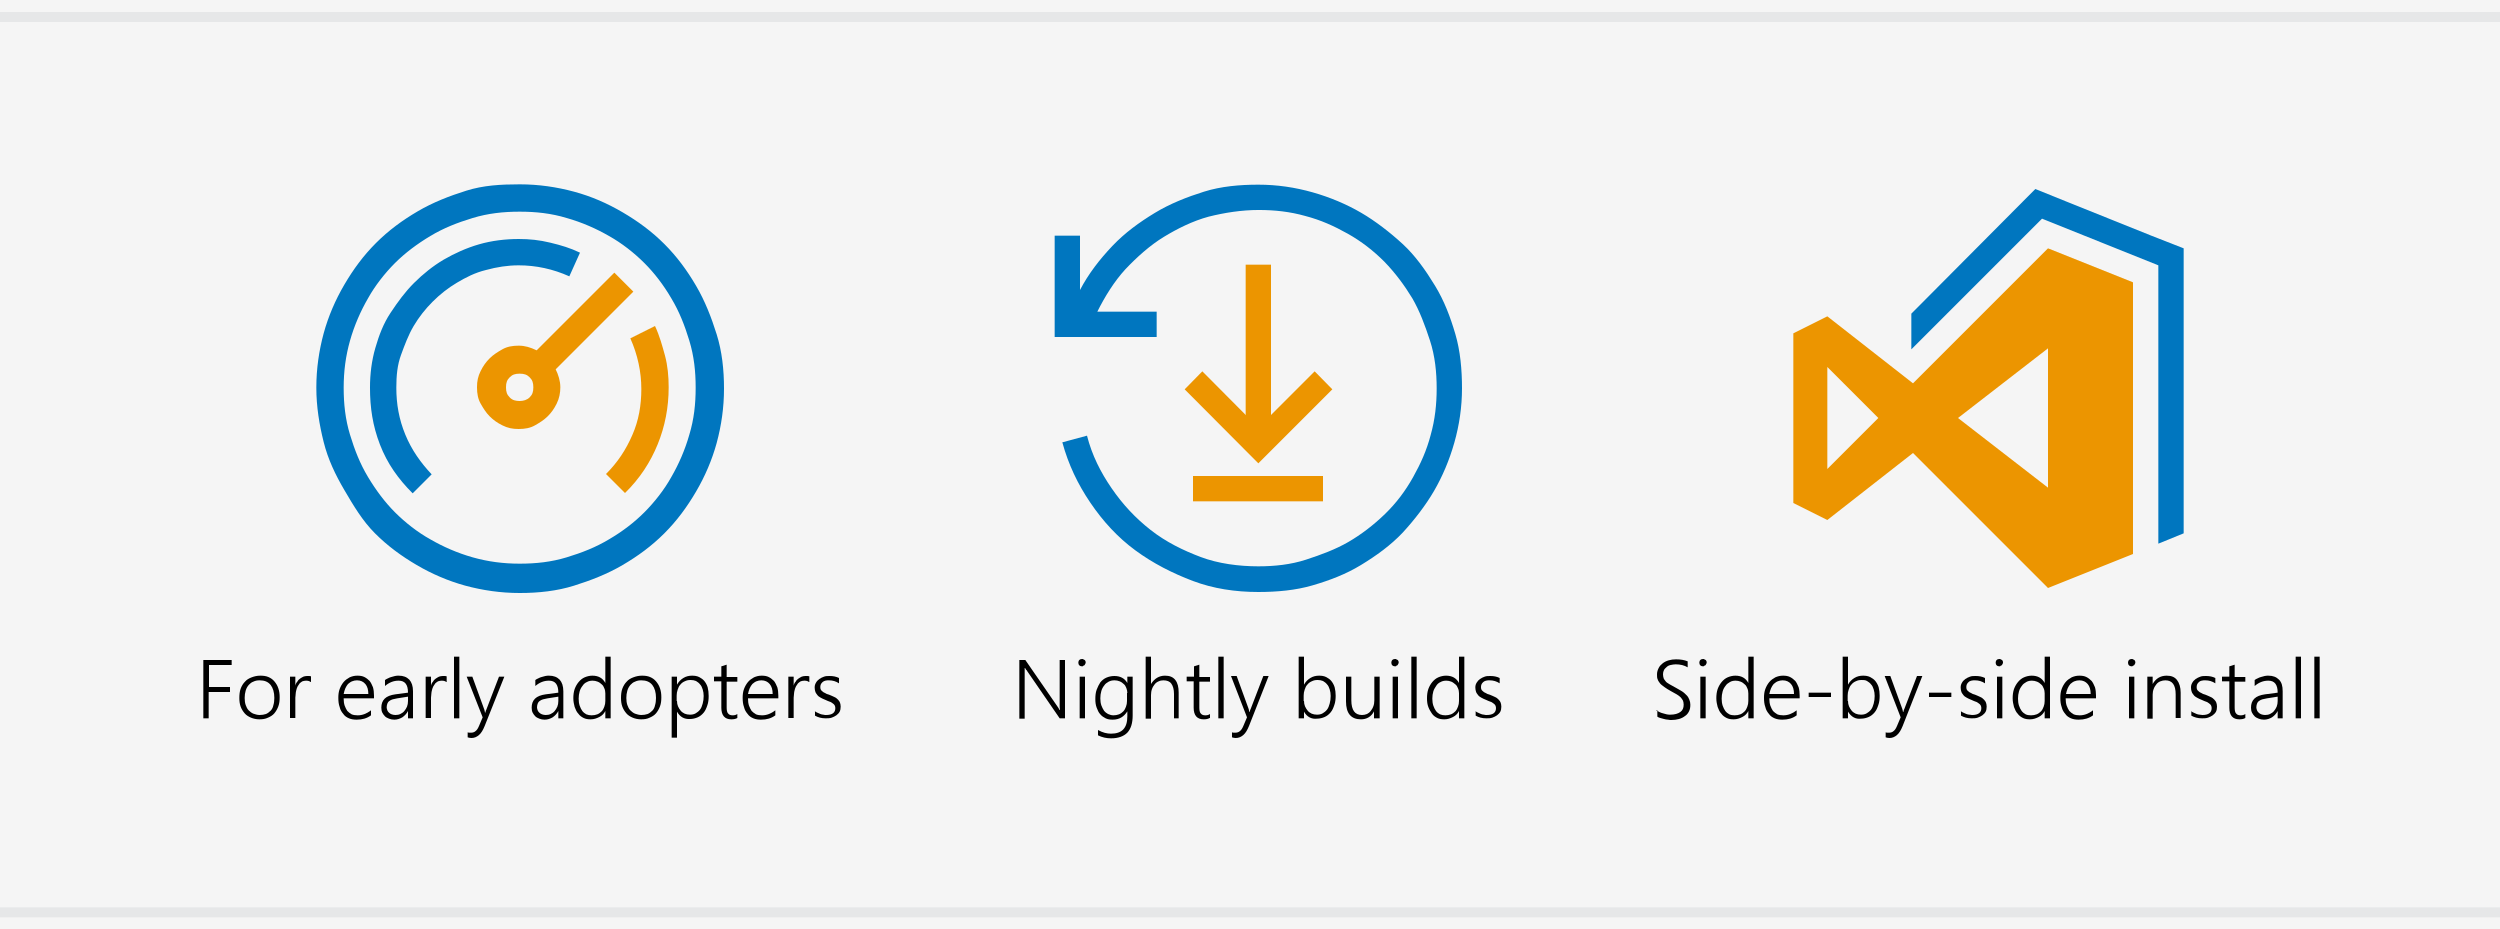 <?xml version="1.0" encoding="utf-8"?>
<!-- Generator: Adobe Illustrator 19.2.0, SVG Export Plug-In . SVG Version: 6.00 Build 0)  -->
<svg version="1.1" id="Layer_1" xmlns="http://www.w3.org/2000/svg" xmlns:xlink="http://www.w3.org/1999/xlink" x="0px" y="0px"
	 viewBox="0 0 750 278.7" style="enable-background:new 0 0 750 278.7;" xml:space="preserve">
<style type="text/css">
	.st0{fill:#F5F5F5;}
	.st1{fill:#0076BF;}
	.st2{fill:#EC9500;}
	.st3{fill:none;stroke:#E6E7E8;stroke-width:3;stroke-miterlimit:10;}
</style>
<rect class="st0" width="750" height="278.7"/>
<g>
	<g>
		<path class="st1" d="M377.5,55.4c5.6,0,11,0.8,16.3,2.3c5.3,1.5,10.2,3.6,14.5,6.1s8.7,5.9,12.5,9.4s6.9,7.9,9.7,12.5
			c2.8,4.6,4.6,9.4,6.1,14.5s2,10.7,2,16.3s-0.8,11-2.3,16.3c-1.5,5.3-3.6,10.2-6.1,14.5s-5.9,8.7-9.4,12.5
			c-3.6,3.8-7.9,6.9-12.5,9.7c-4.6,2.8-9.4,4.6-14.5,6.1c-5.1,1.5-10.7,2-16.3,2c-6.9,0-13.5-1-19.6-3.3c-6.1-2.3-12-5.3-17.3-9.2
			s-9.7-8.7-13.5-14.3s-6.6-11.5-8.4-18.1l7.4-2c1.5,5.9,4.1,11,7.4,15.8c3.3,4.8,7.1,8.9,11.7,12.5c4.6,3.6,9.7,6.1,15,8.1
			s11.5,2.8,17.3,2.8c4.8,0,9.7-0.5,14.3-2c4.6-1.5,8.9-3.1,12.7-5.3s7.6-5.1,11-8.4s6.1-6.9,8.4-11c2.3-4.1,4.1-8.1,5.3-12.7
			c1.3-4.6,1.8-9.2,1.8-14s-0.5-9.7-2-14.3s-3.1-8.9-5.3-12.7c-2.3-3.8-5.1-7.6-8.4-11c-3.3-3.3-6.9-6.1-11-8.4
			c-4.1-2.3-8.1-4.1-12.7-5.3c-4.6-1.3-9.2-1.8-14-1.8c-5.1,0-10.2,0.8-15,2c-4.8,1.3-9.4,3.6-13.5,6.1c-4.1,2.5-8.1,6.1-11.5,9.7
			c-3.3,3.6-6.1,8.1-8.4,12.7H347v7.6h-30.6V70.7h7.6V87c2.5-4.8,5.9-9.2,9.7-13.2s8.1-7.1,12.7-9.9c4.6-2.8,9.7-4.8,14.8-6.4
			C366.3,55.9,371.9,55.4,377.5,55.4z"/>
		<g>
			<rect x="373.7" y="79.4" class="st2" width="7.6" height="51.7"/>
			<polygon class="st2" points="399.7,116.8 394.4,111.4 377.5,128.3 360.7,111.4 355.4,116.8 377.5,139 			"/>
			<polygon class="st2" points="397.2,142.8 357.9,142.8 357.9,150.4 396.9,150.4 396.9,142.8 			"/>
		</g>
	</g>
	<g>
		<path class="st1" d="M645.4,70.7L620,60.5l-9.4-3.8l-37.2,37.4v10.7l39.2-39.2l34.9,14v83.5l7.6-3.1V74.5L645.4,70.7z"/>
		<path class="st2" d="M614.4,74.5L573.9,115l-25.7-20.1L538,100v50.9l10.2,5.1l25.7-20.1l40.5,40.5l25.5-10.2V84.7L614.4,74.5z
			 M548.2,140.7v-30.6l15.3,15.3L548.2,140.7z M614.4,146.3l-27-20.9l27-20.9V146.3z"/>
	</g>
	<g>
		<g>
			<path class="st1" d="M155.9,55.3c5.7,0,11.1,0.8,16.3,2.2s10,3.5,14.6,6.2c4.6,2.7,8.7,5.7,12.5,9.5s6.8,7.9,9.5,12.5
				c2.7,4.6,4.6,9.5,6.2,14.6c1.6,5.1,2.2,10.6,2.2,16.3c0,5.7-0.8,11.1-2.2,16.3c-1.4,5.1-3.5,10-6.2,14.6s-5.7,8.7-9.5,12.5
				s-7.9,6.8-12.5,9.5c-4.6,2.7-9.5,4.6-14.6,6.2c-5.1,1.6-10.6,2.2-16.3,2.2c-5.7,0-11.1-0.8-16.3-2.2c-5.1-1.4-10-3.5-14.6-6.2
				c-4.6-2.7-8.7-5.7-12.5-9.5c-3.8-3.8-6.5-8.4-9.2-13c-2.7-4.6-4.9-9.2-6.2-14.4s-2.2-10.6-2.2-16.3c0-5.7,0.8-11.1,2.2-16.3
				c1.4-5.1,3.5-10,6.2-14.6s5.7-8.7,9.5-12.5c3.8-3.8,7.9-6.8,12.5-9.5c4.6-2.7,9.5-4.6,14.6-6.2C145,55.6,150.2,55.3,155.9,55.3z
				 M155.9,169.1c4.9,0,9.5-0.5,14.1-1.9c4.6-1.4,8.7-3,12.7-5.4c4.1-2.4,7.6-5.1,10.6-8.1c3-3,6-6.8,8.1-10.6
				c2.2-3.8,4.1-8.1,5.4-12.7c1.4-4.6,1.9-9.2,1.9-14.1s-0.5-9.5-1.9-14.1c-1.4-4.6-3-8.7-5.4-12.7c-2.4-4.1-5.1-7.6-8.1-10.6
				c-3-3-6.8-6-10.6-8.1c-3.8-2.2-8.1-4.1-12.7-5.4c-4.6-1.4-9.2-1.9-14.1-1.9c-4.9,0-9.5,0.5-14.1,1.9s-8.7,3-12.7,5.4
				s-7.6,5.1-10.6,8.1c-3,3-6,6.8-8.1,10.6c-2.2,3.8-4.1,8.1-5.4,12.7s-1.9,9.2-1.9,14.1c0,4.9,0.5,9.5,1.9,14.1
				c1.4,4.6,3,8.7,5.4,12.7s5.1,7.6,8.1,10.6s6.8,6,10.6,8.1c3.8,2.2,8.1,4.1,12.7,5.4S151,169.1,155.9,169.1z M170.8,82.9
				c-4.9-2.2-10-3.3-15.2-3.3c-3.3,0-6.5,0.5-9.8,1.4c-3.3,0.8-6,2.2-8.7,3.8s-5.1,3.5-7.3,5.7c-2.2,2.2-4.1,4.6-5.7,7.3
				s-2.7,5.7-3.8,8.7c-1.1,3-1.4,6.2-1.4,9.8c0,4.9,0.8,9.5,2.7,14.1c1.9,4.6,4.6,8.4,7.9,11.9l-5.7,5.7c-4.3-4.3-7.6-8.9-9.8-14.6
				c-2.2-5.7-3-11.1-3-17.1c0-4.1,0.5-8.1,1.6-11.9c1.1-3.8,2.4-7.3,4.6-10.6c2.2-3.3,4.3-6.2,7-8.9c2.7-2.7,5.7-5.1,8.9-7
				c3.3-1.9,6.8-3.5,10.6-4.6c3.8-1.1,7.9-1.6,11.9-1.6c3.3,0,6.2,0.3,9.5,1.1s6,1.6,8.9,3L170.8,82.9z"/>
		</g>
		<path class="st2" d="M166.7,110.8c0.8,1.6,1.4,3.5,1.4,5.4c0,1.6-0.3,3.3-1.1,4.9c-0.8,1.6-1.6,2.7-2.7,3.8
			c-1.1,1.1-2.4,1.9-3.8,2.7c-1.4,0.8-3,1.1-4.9,1.1s-3.3-0.3-4.9-1.1c-1.6-0.8-2.7-1.6-3.8-2.7c-1.1-1.1-1.9-2.4-2.7-3.8
			s-1.1-3-1.1-4.9s0.3-3.3,1.1-4.9s1.6-2.7,2.7-3.8c1.1-1.1,2.4-1.9,3.8-2.7c1.4-0.8,3-1.1,4.9-1.1s3.5,0.5,5.4,1.4l0,0l23.3-23.3
			l5.7,5.7L166.7,110.8L166.7,110.8z M155.9,120.3c1.1,0,2.2-0.3,3-1.1c0.8-0.8,1.1-1.6,1.1-3s-0.3-2.2-1.1-3
			c-0.8-0.8-1.6-1.1-3-1.1s-2.2,0.3-3,1.1s-1.1,1.6-1.1,3s0.3,2.2,1.1,3C153.7,120.1,154.8,120.3,155.9,120.3z"/>
		<path class="st2" d="M196.5,97.8c1.4,3,2.2,6,3,8.9c0.8,3,1.1,6.2,1.1,9.5c0,6-1.1,11.7-3.3,17.1c-2.2,5.4-5.4,10.3-9.8,14.6
			l-5.7-5.7c3.5-3.5,6-7.3,7.9-11.7c1.9-4.3,2.7-8.9,2.7-13.8c0-5.1-1.1-10.3-3.3-15.2L196.5,97.8z"/>
	</g>
	<g>
		<path d="M62.7,199.5v6.6H69v1.5h-6.4v7.9H61V198h8.5v1.5H62.7z"/>
		<path d="M77.8,215.8c-0.9,0-1.8-0.2-2.5-0.5c-0.7-0.3-1.4-0.7-1.9-1.3c-0.5-0.6-0.9-1.2-1.2-2c-0.3-0.8-0.4-1.7-0.4-2.6
			c0-1,0.1-2,0.4-2.8s0.7-1.5,1.3-2.1c0.5-0.6,1.2-1,2-1.3c0.8-0.3,1.6-0.5,2.6-0.5c0.9,0,1.7,0.1,2.4,0.4c0.7,0.3,1.3,0.7,1.8,1.3
			c0.5,0.6,0.9,1.2,1.2,2.1s0.4,1.7,0.4,2.7c0,1-0.1,1.9-0.4,2.7c-0.3,0.8-0.7,1.5-1.2,2.1c-0.5,0.6-1.2,1-1.9,1.3
			C79.6,215.7,78.7,215.8,77.8,215.8z M77.9,204.1c-0.7,0-1.3,0.1-1.9,0.4c-0.6,0.2-1,0.6-1.4,1c-0.4,0.5-0.7,1-0.9,1.7
			c-0.2,0.7-0.3,1.4-0.3,2.2c0,0.8,0.1,1.5,0.3,2.1c0.2,0.6,0.5,1.2,0.9,1.6c0.4,0.4,0.9,0.8,1.4,1c0.6,0.2,1.2,0.4,1.9,0.4
			c0.7,0,1.3-0.1,1.9-0.3c0.5-0.2,1-0.6,1.4-1c0.4-0.4,0.7-1,0.8-1.6c0.2-0.6,0.3-1.4,0.3-2.2c0-1.7-0.4-3-1.1-3.9
			C80.4,204.5,79.3,204.1,77.9,204.1z"/>
		<path d="M93.2,204.6c-0.4-0.3-0.8-0.4-1.4-0.4c-0.4,0-0.8,0.1-1.1,0.2c-0.3,0.2-0.6,0.4-0.8,0.6c-0.2,0.3-0.4,0.6-0.6,0.9
			c-0.2,0.4-0.3,0.7-0.4,1.1c-0.1,0.4-0.2,0.8-0.2,1.2c0,0.4-0.1,0.8-0.1,1.1v6.1H87V203h1.6v2.7h0c0.1-0.5,0.3-0.9,0.6-1.2
			c0.2-0.4,0.5-0.7,0.8-0.9s0.6-0.4,1-0.6c0.3-0.1,0.7-0.2,1.1-0.2c0.3,0,0.5,0,0.7,0c0.2,0,0.4,0.1,0.5,0.1V204.6z"/>
		<path d="M103.1,209.6c0,0.8,0.1,1.5,0.3,2.1s0.5,1.1,0.8,1.6c0.4,0.4,0.8,0.7,1.3,1c0.5,0.2,1.1,0.3,1.8,0.3c1.4,0,2.7-0.5,4-1.5
			v1.5c-1.2,0.9-2.6,1.3-4.3,1.3c-0.8,0-1.6-0.1-2.3-0.4s-1.3-0.7-1.7-1.3c-0.5-0.6-0.9-1.2-1.1-2.1c-0.3-0.8-0.4-1.7-0.4-2.8
			c0-0.9,0.1-1.8,0.4-2.6c0.3-0.8,0.7-1.5,1.2-2.1c0.5-0.6,1.1-1,1.8-1.4c0.7-0.3,1.4-0.5,2.3-0.5c0.8,0,1.5,0.1,2.1,0.4
			c0.6,0.3,1.1,0.7,1.6,1.2c0.4,0.5,0.7,1.2,1,1.9c0.2,0.7,0.3,1.6,0.3,2.5v0.8H103.1z M110.5,208.2c0-1.3-0.3-2.3-0.9-3
			c-0.6-0.7-1.4-1.1-2.5-1.1c-0.5,0-1,0.1-1.5,0.3c-0.5,0.2-0.8,0.5-1.2,0.8c-0.3,0.4-0.6,0.8-0.8,1.3c-0.2,0.5-0.4,1.1-0.5,1.7
			H110.5z"/>
		<path d="M122.4,215.5v-2.2h0c-0.4,0.8-1,1.4-1.7,1.9c-0.7,0.4-1.5,0.7-2.4,0.7c-0.6,0-1.1-0.1-1.6-0.3c-0.5-0.2-0.9-0.4-1.2-0.7
			c-0.3-0.3-0.6-0.7-0.8-1.1c-0.2-0.4-0.3-0.9-0.3-1.5c0-1.1,0.3-2,1-2.7c0.7-0.7,1.8-1.1,3.2-1.3l3.8-0.5c0-2.4-0.9-3.6-2.8-3.6
			c-1.5,0-2.8,0.5-4.1,1.6V204c0.3-0.2,0.6-0.4,0.9-0.5c0.3-0.2,0.7-0.3,1-0.4c0.4-0.1,0.7-0.2,1.1-0.3c0.4-0.1,0.8-0.1,1.1-0.1
			c1.4,0,2.4,0.4,3.2,1.2c0.7,0.8,1.1,1.9,1.1,3.5v8.1H122.4z M119.2,209.5c-0.6,0.1-1,0.2-1.4,0.3c-0.4,0.1-0.7,0.3-1,0.5
			c-0.3,0.2-0.5,0.5-0.6,0.8c-0.1,0.3-0.2,0.7-0.2,1.1c0,0.3,0.1,0.6,0.2,0.9c0.1,0.3,0.3,0.5,0.5,0.7c0.2,0.2,0.5,0.4,0.8,0.5
			c0.3,0.1,0.7,0.2,1.1,0.2c0.6,0,1.1-0.1,1.5-0.3s0.9-0.5,1.2-0.9c0.3-0.4,0.6-0.8,0.8-1.3c0.2-0.5,0.3-1.1,0.3-1.7V209
			L119.2,209.5z"/>
		<path d="M133.9,204.6c-0.4-0.3-0.8-0.4-1.4-0.4c-0.4,0-0.8,0.1-1.1,0.2c-0.3,0.2-0.6,0.4-0.8,0.6c-0.2,0.3-0.4,0.6-0.6,0.9
			c-0.2,0.4-0.3,0.7-0.4,1.1c-0.1,0.4-0.2,0.8-0.2,1.2c0,0.4-0.1,0.8-0.1,1.1v6.1h-1.6V203h1.6v2.7h0c0.1-0.5,0.3-0.9,0.6-1.2
			c0.2-0.4,0.5-0.7,0.8-0.9s0.6-0.4,1-0.6c0.3-0.1,0.7-0.2,1.1-0.2c0.3,0,0.5,0,0.7,0c0.2,0,0.4,0.1,0.5,0.1V204.6z"/>
		<path d="M136.2,215.5V197h1.6v18.5H136.2z"/>
		<path d="M145.4,217.8c-0.5,1.2-1,2.1-1.7,2.7s-1.4,0.9-2.3,0.9c-0.4,0-0.8-0.1-1.1-0.2v-1.5c0.2,0.1,0.4,0.1,0.5,0.1
			c0.2,0,0.4,0,0.6,0c0.5,0,1-0.2,1.3-0.5c0.4-0.3,0.7-0.8,1-1.5l1.1-2.6L140,203h1.7l3.6,9.9c0,0.1,0.1,0.3,0.1,0.4
			c0,0.2,0.1,0.3,0.1,0.5h0.1c0-0.1,0.1-0.3,0.1-0.4c0-0.1,0.1-0.3,0.2-0.5l3.8-9.9h1.6L145.4,217.8z"/>
		<path d="M167.5,215.5v-2.2h0c-0.4,0.8-1,1.4-1.7,1.9c-0.7,0.4-1.5,0.7-2.4,0.7c-0.6,0-1.1-0.1-1.6-0.3c-0.5-0.2-0.9-0.4-1.2-0.7
			c-0.3-0.3-0.6-0.7-0.8-1.1c-0.2-0.4-0.3-0.9-0.3-1.5c0-1.1,0.3-2,1-2.7c0.7-0.7,1.8-1.1,3.2-1.3l3.8-0.5c0-2.4-0.9-3.6-2.8-3.6
			c-1.5,0-2.8,0.5-4.1,1.6V204c0.3-0.2,0.6-0.4,0.9-0.5c0.3-0.2,0.7-0.3,1-0.4c0.4-0.1,0.7-0.2,1.1-0.3c0.4-0.1,0.8-0.1,1.1-0.1
			c1.4,0,2.4,0.4,3.2,1.2c0.7,0.8,1.1,1.9,1.1,3.5v8.1H167.5z M164.3,209.5c-0.6,0.1-1,0.2-1.4,0.3c-0.4,0.1-0.7,0.3-1,0.5
			c-0.3,0.2-0.5,0.5-0.6,0.8c-0.1,0.3-0.2,0.7-0.2,1.1c0,0.3,0.1,0.6,0.2,0.9c0.1,0.3,0.3,0.5,0.5,0.7c0.2,0.2,0.5,0.4,0.8,0.5
			c0.3,0.1,0.7,0.2,1.1,0.2c0.6,0,1.1-0.1,1.5-0.3s0.9-0.5,1.2-0.9c0.3-0.4,0.6-0.8,0.8-1.3c0.2-0.5,0.3-1.1,0.3-1.7V209
			L164.3,209.5z"/>
		<path d="M181.6,215.5v-2.2h0c-0.4,0.8-1,1.4-1.8,1.8c-0.8,0.4-1.6,0.7-2.6,0.7c-0.8,0-1.5-0.1-2.1-0.4c-0.6-0.3-1.2-0.7-1.6-1.3
			c-0.5-0.5-0.8-1.2-1.1-2c-0.2-0.8-0.4-1.6-0.4-2.6c0-1,0.1-1.9,0.4-2.8c0.3-0.8,0.7-1.5,1.2-2.1c0.5-0.6,1.1-1.1,1.8-1.4
			c0.7-0.3,1.5-0.5,2.3-0.5c1.8,0,3.1,0.7,3.9,2.2h0V197h1.6v18.5H181.6z M181.6,208c0-0.5-0.1-1.1-0.3-1.5
			c-0.2-0.5-0.4-0.9-0.8-1.2c-0.3-0.3-0.7-0.6-1.2-0.8c-0.5-0.2-1-0.3-1.5-0.3c-0.6,0-1.2,0.1-1.7,0.4c-0.5,0.2-1,0.6-1.3,1.1
			c-0.4,0.5-0.7,1-0.9,1.7c-0.2,0.7-0.3,1.4-0.3,2.2c0,0.8,0.1,1.5,0.3,2.1c0.2,0.6,0.5,1.2,0.8,1.6c0.3,0.4,0.8,0.8,1.2,1
			c0.5,0.2,1,0.3,1.6,0.3c0.6,0,1.2-0.1,1.7-0.3c0.5-0.2,0.9-0.5,1.3-0.9c0.4-0.4,0.6-0.9,0.8-1.4c0.2-0.5,0.3-1.1,0.3-1.7V208z"/>
		<path d="M192.3,215.8c-0.9,0-1.8-0.2-2.5-0.5c-0.7-0.3-1.4-0.7-1.9-1.3c-0.5-0.6-0.9-1.2-1.2-2c-0.3-0.8-0.4-1.7-0.4-2.6
			c0-1,0.1-2,0.4-2.8s0.7-1.5,1.3-2.1c0.5-0.6,1.2-1,2-1.3c0.8-0.3,1.6-0.5,2.6-0.5c0.9,0,1.7,0.1,2.4,0.4c0.7,0.3,1.3,0.7,1.8,1.3
			c0.5,0.6,0.9,1.2,1.2,2.1s0.4,1.7,0.4,2.7c0,1-0.1,1.9-0.4,2.7c-0.3,0.8-0.7,1.5-1.2,2.1c-0.5,0.6-1.2,1-1.9,1.3
			C194.1,215.7,193.3,215.8,192.3,215.8z M192.4,204.1c-0.7,0-1.3,0.1-1.9,0.4c-0.6,0.2-1,0.6-1.4,1c-0.4,0.5-0.7,1-0.9,1.7
			c-0.2,0.7-0.3,1.4-0.3,2.2c0,0.8,0.1,1.5,0.3,2.1c0.2,0.6,0.5,1.2,0.9,1.6c0.4,0.4,0.9,0.8,1.4,1c0.6,0.2,1.2,0.4,1.9,0.4
			c0.7,0,1.3-0.1,1.9-0.3c0.5-0.2,1-0.6,1.4-1c0.4-0.4,0.7-1,0.8-1.6c0.2-0.6,0.3-1.4,0.3-2.2c0-1.7-0.4-3-1.1-3.9
			C194.9,204.5,193.8,204.1,192.4,204.1z"/>
		<path d="M203.1,213.5v7.8h-1.6V203h1.6v2.4h0c0.5-0.9,1.1-1.5,1.9-2c0.8-0.5,1.7-0.7,2.6-0.7c0.8,0,1.5,0.1,2.1,0.4
			c0.6,0.3,1.2,0.7,1.6,1.2c0.4,0.5,0.8,1.2,1,1.9c0.2,0.8,0.3,1.6,0.3,2.6c0,1-0.1,2-0.4,2.8c-0.3,0.9-0.6,1.6-1.1,2.2
			s-1.1,1.1-1.8,1.4c-0.7,0.3-1.5,0.5-2.3,0.5C205.3,215.8,204,215.1,203.1,213.5L203.1,213.5z M203.1,210.3c0,0.6,0.1,1.1,0.3,1.6
			c0.2,0.5,0.5,0.9,0.8,1.3c0.3,0.4,0.8,0.7,1.2,0.9c0.5,0.2,1,0.3,1.6,0.3c0.6,0,1.2-0.1,1.7-0.4c0.5-0.3,0.9-0.6,1.3-1.1
			c0.4-0.5,0.6-1.1,0.8-1.8c0.2-0.7,0.3-1.5,0.3-2.3c0-0.7-0.1-1.4-0.3-2c-0.2-0.6-0.4-1.1-0.8-1.5c-0.3-0.4-0.7-0.7-1.2-1
			c-0.5-0.2-1-0.3-1.6-0.3c-0.7,0-1.2,0.1-1.8,0.4c-0.5,0.2-1,0.6-1.3,1c-0.4,0.4-0.6,0.9-0.8,1.5c-0.2,0.6-0.3,1.1-0.3,1.8V210.3z"
			/>
		<path d="M221.2,215.4c-0.5,0.3-1.1,0.4-1.8,0.4c-2,0-3-1.2-3-3.5v-7.9h-2.2V203h2.2v-3.1l1.6-0.5v3.7h3.2v1.4H218v7.7
			c0,0.8,0.1,1.5,0.4,1.8c0.3,0.4,0.7,0.6,1.4,0.6c0.5,0,1-0.1,1.4-0.4V215.4z"/>
		<path d="M224.4,209.6c0,0.8,0.1,1.5,0.3,2.1s0.5,1.1,0.8,1.6c0.4,0.4,0.8,0.7,1.3,1c0.5,0.2,1.1,0.3,1.8,0.3c1.4,0,2.7-0.5,4-1.5
			v1.5c-1.2,0.9-2.6,1.3-4.3,1.3c-0.8,0-1.6-0.1-2.3-0.4s-1.3-0.7-1.7-1.3c-0.5-0.6-0.9-1.2-1.1-2.1c-0.3-0.8-0.4-1.7-0.4-2.8
			c0-0.9,0.1-1.8,0.4-2.6c0.3-0.8,0.7-1.5,1.2-2.1c0.5-0.6,1.1-1,1.8-1.4c0.7-0.3,1.4-0.5,2.3-0.5c0.8,0,1.5,0.1,2.1,0.4
			c0.6,0.3,1.1,0.7,1.6,1.2c0.4,0.5,0.7,1.2,1,1.9c0.2,0.7,0.3,1.6,0.3,2.5v0.8H224.4z M231.8,208.2c0-1.3-0.3-2.3-0.9-3
			c-0.6-0.7-1.4-1.1-2.5-1.1c-0.5,0-1,0.1-1.5,0.3c-0.5,0.2-0.8,0.5-1.2,0.8c-0.3,0.4-0.6,0.8-0.8,1.3c-0.2,0.5-0.4,1.1-0.5,1.7
			H231.8z"/>
		<path d="M242.7,204.6c-0.4-0.3-0.8-0.4-1.4-0.4c-0.4,0-0.8,0.1-1.1,0.2c-0.3,0.2-0.6,0.4-0.8,0.6c-0.2,0.3-0.4,0.6-0.6,0.9
			c-0.2,0.4-0.3,0.7-0.4,1.1c-0.1,0.4-0.2,0.8-0.2,1.2c0,0.4-0.1,0.8-0.1,1.1v6.1h-1.6V203h1.6v2.7h0c0.1-0.5,0.3-0.9,0.6-1.2
			c0.2-0.4,0.5-0.7,0.8-0.9s0.6-0.4,1-0.6c0.3-0.1,0.7-0.2,1.1-0.2c0.3,0,0.5,0,0.7,0c0.2,0,0.4,0.1,0.5,0.1V204.6z"/>
		<path d="M244.4,213.3c0.2,0.2,0.5,0.4,0.8,0.5c0.3,0.1,0.6,0.3,0.9,0.4s0.6,0.2,0.9,0.2c0.3,0.1,0.6,0.1,0.8,0.1
			c1.9,0,2.8-0.7,2.8-2.1c0-0.3-0.1-0.6-0.2-0.8c-0.1-0.2-0.3-0.4-0.6-0.6s-0.5-0.4-0.9-0.5s-0.7-0.3-1.2-0.5
			c-0.6-0.2-1.1-0.5-1.5-0.7s-0.8-0.5-1-0.8s-0.5-0.6-0.6-1c-0.1-0.3-0.2-0.7-0.2-1.2c0-0.6,0.1-1,0.4-1.5c0.2-0.4,0.6-0.8,1-1.1
			c0.4-0.3,0.9-0.5,1.4-0.7c0.5-0.2,1.1-0.2,1.7-0.2c1.1,0,2,0.2,2.8,0.6v1.6c-0.9-0.6-1.9-0.9-3-0.9c-0.4,0-0.7,0-1.1,0.1
			c-0.3,0.1-0.6,0.2-0.8,0.4c-0.2,0.2-0.4,0.4-0.5,0.6c-0.1,0.2-0.2,0.5-0.2,0.8c0,0.3,0,0.6,0.1,0.8c0.1,0.2,0.2,0.4,0.5,0.6
			c0.2,0.2,0.5,0.4,0.8,0.5c0.3,0.2,0.7,0.4,1.2,0.5c0.6,0.2,1.1,0.5,1.6,0.7s0.8,0.5,1.1,0.8c0.3,0.3,0.5,0.6,0.6,0.9
			c0.1,0.3,0.2,0.7,0.2,1.2c0,0.6-0.1,1.1-0.3,1.5c-0.2,0.4-0.6,0.8-1,1.1c-0.4,0.3-0.9,0.5-1.4,0.7c-0.6,0.2-1.2,0.2-1.8,0.2
			c-1.3,0-2.3-0.3-3.2-0.8V213.3z"/>
	</g>
	<g>
		<path d="M317.9,215.5l-9.7-14.1c-0.1-0.2-0.2-0.4-0.4-0.5c-0.1-0.2-0.2-0.4-0.3-0.5h-0.1c0,0.1,0,0.3,0,0.6c0,0.3,0,0.6,0,1v13.6
			h-1.6V198h1.8l9.6,13.9c0.1,0.2,0.3,0.4,0.4,0.6c0.1,0.2,0.2,0.4,0.3,0.5h0.1c0-0.3-0.1-0.6-0.1-0.9c0-0.3,0-0.7,0-1.1v-13h1.6
			v17.5H317.9z"/>
		<path d="M324.6,199.9c-0.3,0-0.6-0.1-0.8-0.3c-0.2-0.2-0.3-0.5-0.3-0.8c0-0.3,0.1-0.6,0.3-0.8c0.2-0.2,0.5-0.3,0.8-0.3
			c0.2,0,0.3,0,0.4,0.1c0.1,0.1,0.3,0.1,0.4,0.2c0.1,0.1,0.2,0.2,0.2,0.3c0.1,0.1,0.1,0.3,0.1,0.4c0,0.2,0,0.3-0.1,0.4
			c-0.1,0.1-0.1,0.3-0.2,0.4c-0.1,0.1-0.2,0.2-0.4,0.2C324.9,199.9,324.8,199.9,324.6,199.9z M323.9,215.5V203h1.6v12.5H323.9z"/>
		<path d="M339.8,214.6c0,2.3-0.5,4-1.6,5.2c-1.1,1.1-2.7,1.7-4.9,1.7c-1.4,0-2.7-0.3-3.9-0.9v-1.6c1.4,0.8,2.7,1.1,3.9,1.1
			c3.3,0,4.9-1.7,4.9-5.2v-1.5h0c-1,1.6-2.4,2.5-4.4,2.5c-0.8,0-1.5-0.1-2.1-0.4c-0.6-0.3-1.2-0.7-1.6-1.2c-0.5-0.5-0.8-1.2-1.1-2
			c-0.3-0.8-0.4-1.6-0.4-2.6c0-1,0.1-2,0.4-2.8c0.3-0.8,0.7-1.6,1.1-2.2c0.5-0.6,1.1-1.1,1.8-1.4c0.7-0.3,1.5-0.5,2.4-0.5
			c1.8,0,3.1,0.7,3.9,2.1h0V203h1.6V214.6z M338.2,207.9c0-0.5-0.1-1-0.3-1.5c-0.2-0.5-0.4-0.9-0.8-1.2c-0.3-0.3-0.7-0.6-1.2-0.8
			c-0.5-0.2-1-0.3-1.5-0.3c-0.7,0-1.2,0.1-1.8,0.4c-0.5,0.3-1,0.6-1.3,1.1c-0.4,0.5-0.7,1-0.9,1.7c-0.2,0.7-0.3,1.4-0.3,2.2
			c0,0.8,0.1,1.5,0.3,2.1c0.2,0.6,0.5,1.1,0.8,1.6c0.3,0.4,0.8,0.8,1.2,1c0.5,0.2,1,0.4,1.6,0.4c0.6,0,1.2-0.1,1.7-0.3
			c0.5-0.2,0.9-0.5,1.3-0.9c0.4-0.4,0.6-0.9,0.8-1.4c0.2-0.5,0.3-1.1,0.3-1.7V207.9z"/>
		<path d="M352.2,215.5v-7.3c0-1.4-0.3-2.4-0.8-3.1c-0.5-0.7-1.3-1-2.4-1c-0.5,0-1,0.1-1.4,0.3c-0.5,0.2-0.9,0.5-1.2,0.9
			s-0.6,0.8-0.8,1.4c-0.2,0.5-0.3,1.2-0.3,1.9v7h-1.6V197h1.6v8.2h0c1-1.6,2.4-2.5,4.2-2.5c1.4,0,2.4,0.4,3.1,1.3
			c0.7,0.9,1,2.1,1,3.8v7.7H352.2z"/>
		<path d="M362.9,215.4c-0.5,0.3-1.1,0.4-1.8,0.4c-2,0-3-1.2-3-3.5v-7.9H356V203h2.2v-3.1l1.6-0.5v3.7h3.2v1.4h-3.2v7.7
			c0,0.8,0.1,1.5,0.4,1.8c0.3,0.4,0.7,0.6,1.4,0.6c0.5,0,1-0.1,1.4-0.4V215.4z"/>
		<path d="M365.5,215.5V197h1.6v18.5H365.5z"/>
		<path d="M374.7,217.8c-0.5,1.2-1,2.1-1.7,2.7s-1.4,0.9-2.3,0.9c-0.4,0-0.8-0.1-1.1-0.2v-1.5c0.2,0.1,0.4,0.1,0.5,0.1
			c0.2,0,0.4,0,0.6,0c0.5,0,1-0.2,1.3-0.5c0.4-0.3,0.7-0.8,1-1.5l1.1-2.6l-4.8-12.4h1.7l3.6,9.9c0,0.1,0.1,0.3,0.1,0.4
			c0,0.2,0.1,0.3,0.1,0.5h0.1c0-0.1,0.1-0.3,0.1-0.4c0-0.1,0.1-0.3,0.2-0.5l3.8-9.9h1.6L374.7,217.8z"/>
		<path d="M391.2,213.5v2h-1.6V197h1.6v8.4h0c0.5-0.9,1.1-1.5,1.9-2c0.8-0.5,1.7-0.7,2.6-0.7c0.8,0,1.5,0.1,2.1,0.4s1.2,0.7,1.6,1.2
			c0.4,0.5,0.8,1.2,1,1.9c0.2,0.8,0.3,1.6,0.3,2.5c0,1-0.1,2-0.4,2.8c-0.3,0.9-0.6,1.6-1.1,2.2s-1.1,1.1-1.8,1.4
			c-0.7,0.3-1.5,0.5-2.3,0.5C393.5,215.8,392.1,215.1,391.2,213.5L391.2,213.5z M391.2,210.3c0,0.6,0.1,1.1,0.3,1.6
			c0.2,0.5,0.5,0.9,0.8,1.3c0.3,0.4,0.8,0.7,1.2,0.9c0.5,0.2,1,0.3,1.6,0.3c0.6,0,1.2-0.1,1.7-0.4c0.5-0.3,0.9-0.6,1.3-1.1
			c0.4-0.5,0.6-1.1,0.8-1.8s0.3-1.5,0.3-2.3c0-0.7-0.1-1.4-0.3-2c-0.2-0.6-0.4-1.1-0.8-1.5c-0.3-0.4-0.7-0.7-1.2-1
			c-0.5-0.2-1-0.3-1.6-0.3c-0.7,0-1.2,0.1-1.8,0.4c-0.5,0.2-1,0.6-1.3,1c-0.4,0.4-0.6,0.9-0.8,1.5c-0.2,0.6-0.3,1.1-0.3,1.8V210.3z"
			/>
		<path d="M412.2,215.5v-2.1h0c-0.8,1.6-2.2,2.4-3.9,2.4c-3,0-4.5-1.8-4.5-5.4V203h1.6v7.1c0,1.5,0.3,2.6,0.8,3.3
			c0.5,0.7,1.3,1.1,2.4,1.1c0.5,0,1-0.1,1.5-0.3c0.4-0.2,0.8-0.5,1.1-0.9c0.3-0.4,0.6-0.8,0.8-1.4c0.2-0.5,0.3-1.1,0.3-1.8V203h1.6
			v12.5H412.2z"/>
		<path d="M418.5,199.9c-0.3,0-0.6-0.1-0.8-0.3c-0.2-0.2-0.3-0.5-0.3-0.8c0-0.3,0.1-0.6,0.3-0.8c0.2-0.2,0.5-0.3,0.8-0.3
			c0.2,0,0.3,0,0.4,0.1s0.3,0.1,0.4,0.2s0.2,0.2,0.2,0.3c0.1,0.1,0.1,0.3,0.1,0.4c0,0.2,0,0.3-0.1,0.4c-0.1,0.1-0.1,0.3-0.2,0.4
			c-0.1,0.1-0.2,0.2-0.4,0.2C418.9,199.9,418.7,199.9,418.5,199.9z M417.8,215.5V203h1.6v12.5H417.8z"/>
		<path d="M423.4,215.5V197h1.6v18.5H423.4z"/>
		<path d="M437.7,215.5v-2.2h0c-0.4,0.8-1,1.4-1.8,1.8c-0.8,0.4-1.6,0.7-2.6,0.7c-0.8,0-1.5-0.1-2.1-0.4c-0.6-0.3-1.2-0.7-1.6-1.3
			s-0.8-1.2-1.1-2s-0.4-1.6-0.4-2.6c0-1,0.1-1.9,0.4-2.8c0.3-0.8,0.7-1.5,1.2-2.1c0.5-0.6,1.1-1.1,1.8-1.4c0.7-0.3,1.5-0.5,2.3-0.5
			c1.8,0,3.1,0.7,3.9,2.2h0V197h1.6v18.5H437.7z M437.7,208c0-0.5-0.1-1.1-0.3-1.5c-0.2-0.5-0.4-0.9-0.8-1.2s-0.7-0.6-1.2-0.8
			s-1-0.3-1.5-0.3c-0.6,0-1.2,0.1-1.7,0.4c-0.5,0.2-1,0.6-1.3,1.1s-0.7,1-0.9,1.7c-0.2,0.7-0.3,1.4-0.3,2.2c0,0.8,0.1,1.5,0.3,2.1
			c0.2,0.6,0.5,1.2,0.8,1.6c0.3,0.4,0.8,0.8,1.2,1c0.5,0.2,1,0.3,1.6,0.3c0.6,0,1.2-0.1,1.7-0.3c0.5-0.2,0.9-0.5,1.3-0.9
			c0.4-0.4,0.6-0.9,0.8-1.4s0.3-1.1,0.3-1.7V208z"/>
		<path d="M442.6,213.3c0.2,0.2,0.5,0.4,0.8,0.5s0.6,0.3,0.9,0.4s0.6,0.2,0.9,0.2c0.3,0.1,0.6,0.1,0.8,0.1c1.9,0,2.8-0.7,2.8-2.1
			c0-0.3-0.1-0.6-0.2-0.8c-0.1-0.2-0.3-0.4-0.6-0.6s-0.5-0.4-0.9-0.5s-0.7-0.3-1.2-0.5c-0.6-0.2-1.1-0.5-1.5-0.7s-0.8-0.5-1-0.8
			s-0.5-0.6-0.6-1s-0.2-0.7-0.2-1.2c0-0.6,0.1-1,0.4-1.5s0.6-0.8,1-1.1c0.4-0.3,0.9-0.5,1.4-0.7c0.5-0.2,1.1-0.2,1.7-0.2
			c1.1,0,2,0.2,2.8,0.6v1.6c-0.9-0.6-1.9-0.9-3-0.9c-0.4,0-0.7,0-1.1,0.1c-0.3,0.1-0.6,0.2-0.8,0.4c-0.2,0.2-0.4,0.4-0.5,0.6
			s-0.2,0.5-0.2,0.8c0,0.3,0,0.6,0.1,0.8c0.1,0.2,0.2,0.4,0.5,0.6c0.2,0.2,0.5,0.4,0.8,0.5c0.3,0.2,0.7,0.4,1.2,0.5
			c0.6,0.2,1.1,0.5,1.6,0.7s0.8,0.5,1.1,0.8c0.3,0.3,0.5,0.6,0.6,0.9c0.1,0.3,0.2,0.7,0.2,1.2c0,0.6-0.1,1.1-0.3,1.5
			c-0.2,0.4-0.6,0.8-1,1.1c-0.4,0.3-0.9,0.5-1.4,0.7c-0.6,0.2-1.2,0.2-1.8,0.2c-1.3,0-2.3-0.3-3.2-0.8V213.3z"/>
	</g>
	<g>
		<path d="M496.8,213c0.3,0.2,0.6,0.4,1,0.6c0.4,0.2,0.7,0.3,1.1,0.4c0.4,0.1,0.7,0.2,1.1,0.3c0.4,0.1,0.7,0.1,1.1,0.1
			c1.3,0,2.3-0.3,3-0.8c0.7-0.5,1-1.2,1-2.2c0-0.5-0.1-0.9-0.2-1.2c-0.2-0.3-0.4-0.7-0.7-1c-0.3-0.3-0.7-0.6-1.2-0.9s-1.1-0.6-1.8-1
			c-0.7-0.4-1.4-0.8-1.9-1.2c-0.5-0.4-1-0.7-1.3-1.1c-0.3-0.4-0.6-0.8-0.7-1.2c-0.2-0.4-0.2-0.9-0.2-1.5c0-0.7,0.2-1.3,0.5-1.9
			s0.7-1,1.2-1.4c0.5-0.4,1.1-0.7,1.8-0.9s1.4-0.3,2.2-0.3c1.4,0,2.5,0.2,3.5,0.6v1.8c-1-0.6-2.2-0.9-3.6-0.9c-0.5,0-1,0.1-1.5,0.2
			c-0.5,0.1-0.9,0.3-1.2,0.6s-0.6,0.5-0.8,0.9c-0.2,0.4-0.3,0.8-0.3,1.3c0,0.5,0.1,0.8,0.2,1.2c0.1,0.3,0.4,0.6,0.6,0.9
			s0.7,0.6,1.2,0.9c0.5,0.3,1.1,0.6,1.8,1c0.7,0.4,1.4,0.8,1.9,1.1s1,0.8,1.4,1.2c0.4,0.4,0.6,0.8,0.8,1.3c0.2,0.5,0.3,1,0.3,1.5
			c0,0.8-0.1,1.4-0.4,2c-0.3,0.6-0.7,1.1-1.2,1.4c-0.5,0.4-1.1,0.7-1.8,0.9s-1.5,0.3-2.3,0.3c-0.3,0-0.6,0-1-0.1
			c-0.4,0-0.8-0.1-1.2-0.2c-0.4-0.1-0.8-0.2-1.1-0.3c-0.4-0.1-0.6-0.2-0.9-0.4V213z"/>
		<path d="M510.9,199.9c-0.3,0-0.6-0.1-0.8-0.3c-0.2-0.2-0.3-0.5-0.3-0.8c0-0.3,0.1-0.6,0.3-0.8c0.2-0.2,0.5-0.3,0.8-0.3
			c0.2,0,0.3,0,0.4,0.1c0.1,0.1,0.3,0.1,0.4,0.2c0.1,0.1,0.2,0.2,0.2,0.3c0.1,0.1,0.1,0.3,0.1,0.4c0,0.2,0,0.3-0.1,0.4
			c-0.1,0.1-0.1,0.3-0.2,0.4c-0.1,0.1-0.2,0.2-0.4,0.2C511.2,199.9,511,199.9,510.9,199.9z M510.1,215.5V203h1.6v12.5H510.1z"/>
		<path d="M524.5,215.5v-2.2h0c-0.4,0.8-1,1.4-1.8,1.8c-0.8,0.4-1.6,0.7-2.6,0.7c-0.8,0-1.5-0.1-2.1-0.4c-0.6-0.3-1.2-0.7-1.6-1.3
			c-0.5-0.5-0.8-1.2-1.1-2c-0.2-0.8-0.4-1.6-0.4-2.6c0-1,0.1-1.9,0.4-2.8c0.3-0.8,0.7-1.5,1.2-2.1c0.5-0.6,1.1-1.1,1.8-1.4
			c0.7-0.3,1.5-0.5,2.3-0.5c1.8,0,3.1,0.7,3.9,2.2h0V197h1.6v18.5H524.5z M524.5,208c0-0.5-0.1-1.1-0.3-1.5
			c-0.2-0.5-0.4-0.9-0.8-1.2c-0.3-0.3-0.7-0.6-1.2-0.8c-0.5-0.2-1-0.3-1.5-0.3c-0.6,0-1.2,0.1-1.7,0.4s-1,0.6-1.3,1.1
			c-0.4,0.5-0.7,1-0.9,1.7c-0.2,0.7-0.3,1.4-0.3,2.2c0,0.8,0.1,1.5,0.3,2.1c0.2,0.6,0.5,1.2,0.8,1.6c0.3,0.4,0.8,0.8,1.2,1
			s1,0.3,1.6,0.3c0.6,0,1.2-0.1,1.7-0.3s0.9-0.5,1.3-0.9c0.4-0.4,0.6-0.9,0.8-1.4c0.2-0.5,0.3-1.1,0.3-1.7V208z"/>
		<path d="M530.8,209.6c0,0.8,0.1,1.5,0.3,2.1s0.5,1.1,0.8,1.6c0.4,0.4,0.8,0.7,1.3,1c0.5,0.2,1.1,0.3,1.8,0.3c1.4,0,2.7-0.5,4-1.5
			v1.5c-1.2,0.9-2.6,1.3-4.3,1.3c-0.8,0-1.6-0.1-2.3-0.4s-1.3-0.7-1.7-1.3c-0.5-0.6-0.9-1.2-1.1-2.1c-0.3-0.8-0.4-1.7-0.4-2.8
			c0-0.9,0.1-1.8,0.4-2.6c0.3-0.8,0.7-1.5,1.2-2.1c0.5-0.6,1.1-1,1.8-1.4c0.7-0.3,1.4-0.5,2.3-0.5c0.8,0,1.5,0.1,2.1,0.4
			c0.6,0.3,1.1,0.7,1.6,1.2c0.4,0.5,0.7,1.2,1,1.9c0.2,0.7,0.3,1.6,0.3,2.5v0.8H530.8z M538.2,208.2c0-1.3-0.3-2.3-0.9-3
			c-0.6-0.7-1.4-1.1-2.5-1.1c-0.5,0-1,0.1-1.5,0.3c-0.5,0.2-0.8,0.5-1.2,0.8c-0.3,0.4-0.6,0.8-0.8,1.3c-0.2,0.5-0.4,1.1-0.5,1.7
			H538.2z"/>
		<path d="M542.6,209.1v-1.3h6.7v1.3H542.6z"/>
		<path d="M554.4,213.5v2h-1.6V197h1.6v8.4h0c0.5-0.9,1.1-1.5,1.9-2c0.8-0.5,1.7-0.7,2.6-0.7c0.8,0,1.5,0.1,2.1,0.4
			c0.6,0.3,1.2,0.7,1.6,1.2s0.8,1.2,1,1.9c0.2,0.8,0.3,1.6,0.3,2.5c0,1-0.1,2-0.4,2.8c-0.3,0.9-0.6,1.6-1.1,2.2s-1.1,1.1-1.8,1.4
			c-0.7,0.3-1.5,0.5-2.3,0.5C556.7,215.8,555.4,215.1,554.4,213.5L554.4,213.5z M554.4,210.3c0,0.6,0.1,1.1,0.3,1.6
			c0.2,0.5,0.5,0.9,0.8,1.3c0.3,0.4,0.8,0.7,1.2,0.9c0.5,0.2,1,0.3,1.6,0.3c0.6,0,1.2-0.1,1.7-0.4s0.9-0.6,1.3-1.1
			c0.4-0.5,0.6-1.1,0.8-1.8c0.2-0.7,0.3-1.5,0.3-2.3c0-0.7-0.1-1.4-0.3-2s-0.4-1.1-0.8-1.5c-0.3-0.4-0.7-0.7-1.2-1s-1-0.3-1.6-0.3
			c-0.7,0-1.2,0.1-1.8,0.4c-0.5,0.2-1,0.6-1.3,1c-0.4,0.4-0.6,0.9-0.8,1.5c-0.2,0.6-0.3,1.1-0.3,1.8V210.3z"/>
		<path d="M570.8,217.8c-0.5,1.2-1,2.1-1.7,2.7s-1.4,0.9-2.3,0.9c-0.4,0-0.8-0.1-1.1-0.2v-1.5c0.2,0.1,0.4,0.1,0.5,0.1
			c0.2,0,0.4,0,0.6,0c0.5,0,1-0.2,1.3-0.5c0.4-0.3,0.7-0.8,1-1.5l1.1-2.6l-4.8-12.4h1.7l3.6,9.9c0,0.1,0.1,0.3,0.1,0.4
			c0,0.2,0.1,0.3,0.1,0.5h0.1c0-0.1,0.1-0.3,0.1-0.4c0-0.1,0.1-0.3,0.2-0.5l3.8-9.9h1.6L570.8,217.8z"/>
		<path d="M578.7,209.1v-1.3h6.7v1.3H578.7z"/>
		<path d="M588.2,213.3c0.2,0.2,0.5,0.4,0.8,0.5c0.3,0.1,0.6,0.3,0.9,0.4s0.6,0.2,0.9,0.2s0.6,0.1,0.8,0.1c1.9,0,2.8-0.7,2.8-2.1
			c0-0.3-0.1-0.6-0.2-0.8c-0.1-0.2-0.3-0.4-0.6-0.6s-0.5-0.4-0.9-0.5s-0.7-0.3-1.2-0.5c-0.6-0.2-1.1-0.5-1.5-0.7s-0.8-0.5-1-0.8
			s-0.5-0.6-0.6-1c-0.1-0.3-0.2-0.7-0.2-1.2c0-0.6,0.1-1,0.4-1.5c0.2-0.4,0.6-0.8,1-1.1s0.9-0.5,1.4-0.7c0.5-0.2,1.1-0.2,1.7-0.2
			c1.1,0,2,0.2,2.8,0.6v1.6c-0.9-0.6-1.9-0.9-3-0.9c-0.4,0-0.7,0-1.1,0.1s-0.6,0.2-0.8,0.4c-0.2,0.2-0.4,0.4-0.5,0.6
			c-0.1,0.2-0.2,0.5-0.2,0.8c0,0.3,0,0.6,0.1,0.8c0.1,0.2,0.2,0.4,0.5,0.6c0.2,0.2,0.5,0.4,0.8,0.5c0.3,0.2,0.7,0.4,1.2,0.5
			c0.6,0.2,1.1,0.5,1.6,0.7s0.8,0.5,1.1,0.8c0.3,0.3,0.5,0.6,0.6,0.9c0.1,0.3,0.2,0.7,0.2,1.2c0,0.6-0.1,1.1-0.3,1.5
			c-0.2,0.4-0.6,0.8-1,1.1c-0.4,0.3-0.9,0.5-1.4,0.7c-0.6,0.2-1.2,0.2-1.8,0.2c-1.3,0-2.3-0.3-3.2-0.8V213.3z"/>
		<path d="M599.8,199.9c-0.3,0-0.6-0.1-0.8-0.3c-0.2-0.2-0.3-0.5-0.3-0.8c0-0.3,0.1-0.6,0.3-0.8c0.2-0.2,0.5-0.3,0.8-0.3
			c0.2,0,0.3,0,0.4,0.1c0.1,0.1,0.3,0.1,0.4,0.2c0.1,0.1,0.2,0.2,0.2,0.3c0.1,0.1,0.1,0.3,0.1,0.4c0,0.2,0,0.3-0.1,0.4
			c-0.1,0.1-0.1,0.3-0.2,0.4c-0.1,0.1-0.2,0.2-0.4,0.2C600.1,199.9,600,199.9,599.8,199.9z M599.1,215.5V203h1.6v12.5H599.1z"/>
		<path d="M613.4,215.5v-2.2h0c-0.4,0.8-1,1.4-1.8,1.8c-0.8,0.4-1.6,0.7-2.6,0.7c-0.8,0-1.5-0.1-2.1-0.4c-0.6-0.3-1.2-0.7-1.6-1.3
			c-0.5-0.5-0.8-1.2-1.1-2c-0.2-0.8-0.4-1.6-0.4-2.6c0-1,0.1-1.9,0.4-2.8c0.3-0.8,0.7-1.5,1.2-2.1c0.5-0.6,1.1-1.1,1.8-1.4
			c0.7-0.3,1.5-0.5,2.3-0.5c1.8,0,3.1,0.7,3.9,2.2h0V197h1.6v18.5H613.4z M613.4,208c0-0.5-0.1-1.1-0.3-1.5
			c-0.2-0.5-0.4-0.9-0.8-1.2c-0.3-0.3-0.7-0.6-1.2-0.8c-0.5-0.2-1-0.3-1.5-0.3c-0.6,0-1.2,0.1-1.7,0.4s-1,0.6-1.3,1.1
			c-0.4,0.5-0.7,1-0.9,1.7c-0.2,0.7-0.3,1.4-0.3,2.2c0,0.8,0.1,1.5,0.3,2.1c0.2,0.6,0.5,1.2,0.8,1.6c0.3,0.4,0.8,0.8,1.2,1
			s1,0.3,1.6,0.3c0.6,0,1.2-0.1,1.7-0.3s0.9-0.5,1.3-0.9c0.4-0.4,0.6-0.9,0.8-1.4c0.2-0.5,0.3-1.1,0.3-1.7V208z"/>
		<path d="M619.7,209.6c0,0.8,0.1,1.5,0.3,2.1s0.5,1.1,0.8,1.6c0.4,0.4,0.8,0.7,1.3,1c0.5,0.2,1.1,0.3,1.8,0.3c1.4,0,2.7-0.5,4-1.5
			v1.5c-1.2,0.9-2.6,1.3-4.3,1.3c-0.8,0-1.6-0.1-2.3-0.4s-1.3-0.7-1.7-1.3c-0.5-0.6-0.9-1.2-1.1-2.1c-0.3-0.8-0.4-1.7-0.4-2.8
			c0-0.9,0.1-1.8,0.4-2.6c0.3-0.8,0.7-1.5,1.2-2.1c0.5-0.6,1.1-1,1.8-1.4c0.7-0.3,1.4-0.5,2.3-0.5c0.8,0,1.5,0.1,2.1,0.4
			c0.6,0.3,1.1,0.7,1.6,1.2c0.4,0.5,0.7,1.2,1,1.9c0.2,0.7,0.3,1.6,0.3,2.5v0.8H619.7z M627.2,208.2c0-1.3-0.3-2.3-0.9-3
			c-0.6-0.7-1.4-1.1-2.5-1.1c-0.5,0-1,0.1-1.5,0.3c-0.5,0.2-0.8,0.5-1.2,0.8c-0.3,0.4-0.6,0.8-0.8,1.3c-0.2,0.5-0.4,1.1-0.5,1.7
			H627.2z"/>
		<path d="M639.5,199.9c-0.3,0-0.6-0.1-0.8-0.3c-0.2-0.2-0.3-0.5-0.3-0.8c0-0.3,0.1-0.6,0.3-0.8c0.2-0.2,0.5-0.3,0.8-0.3
			c0.2,0,0.3,0,0.4,0.1s0.3,0.1,0.4,0.2s0.2,0.2,0.2,0.3c0.1,0.1,0.1,0.3,0.1,0.4c0,0.2,0,0.3-0.1,0.4c-0.1,0.1-0.1,0.3-0.2,0.4
			c-0.1,0.1-0.2,0.2-0.4,0.2C639.8,199.9,639.6,199.9,639.5,199.9z M638.7,215.5V203h1.6v12.5H638.7z"/>
		<path d="M652.7,215.5v-7.2c0-2.8-1-4.2-3.1-4.2c-0.5,0-1,0.1-1.5,0.3s-0.9,0.5-1.2,0.9c-0.3,0.4-0.6,0.8-0.8,1.4
			c-0.2,0.5-0.3,1.1-0.3,1.7v7.2h-1.6V203h1.6v2.2h0c0.9-1.6,2.3-2.5,4.2-2.5c1.4,0,2.4,0.4,3.1,1.3c0.7,0.9,1.1,2.2,1.1,3.8v7.6
			H652.7z"/>
		<path d="M657.3,213.3c0.2,0.2,0.5,0.4,0.8,0.5c0.3,0.1,0.6,0.3,0.9,0.4s0.6,0.2,0.9,0.2s0.6,0.1,0.8,0.1c1.9,0,2.8-0.7,2.8-2.1
			c0-0.3-0.1-0.6-0.2-0.8c-0.1-0.2-0.3-0.4-0.6-0.6s-0.5-0.4-0.9-0.5s-0.7-0.3-1.2-0.5c-0.6-0.2-1.1-0.5-1.5-0.7s-0.8-0.5-1-0.8
			s-0.5-0.6-0.6-1c-0.1-0.3-0.2-0.7-0.2-1.2c0-0.6,0.1-1,0.4-1.5c0.2-0.4,0.6-0.8,1-1.1s0.9-0.5,1.4-0.7c0.5-0.2,1.1-0.2,1.7-0.2
			c1.1,0,2,0.2,2.8,0.6v1.6c-0.9-0.6-1.9-0.9-3-0.9c-0.4,0-0.7,0-1.1,0.1s-0.6,0.2-0.8,0.4c-0.2,0.2-0.4,0.4-0.5,0.6
			c-0.1,0.2-0.2,0.5-0.2,0.8c0,0.3,0,0.6,0.1,0.8c0.1,0.2,0.2,0.4,0.5,0.6c0.2,0.2,0.5,0.4,0.8,0.5c0.3,0.2,0.7,0.4,1.2,0.5
			c0.6,0.2,1.1,0.5,1.6,0.7s0.8,0.5,1.1,0.8c0.3,0.3,0.5,0.6,0.6,0.9c0.1,0.3,0.2,0.7,0.2,1.2c0,0.6-0.1,1.1-0.3,1.5
			c-0.2,0.4-0.6,0.8-1,1.1c-0.4,0.3-0.9,0.5-1.4,0.7c-0.6,0.2-1.2,0.2-1.8,0.2c-1.3,0-2.3-0.3-3.2-0.8V213.3z"/>
		<path d="M673.6,215.4c-0.5,0.3-1.1,0.4-1.8,0.4c-2,0-3-1.2-3-3.5v-7.9h-2.2V203h2.2v-3.1l1.6-0.5v3.7h3.2v1.4h-3.2v7.7
			c0,0.8,0.1,1.5,0.4,1.8c0.3,0.4,0.7,0.6,1.4,0.6c0.5,0,1-0.1,1.4-0.4V215.4z"/>
		<path d="M683.3,215.5v-2.2h0c-0.4,0.8-1,1.4-1.7,1.9c-0.7,0.4-1.5,0.7-2.4,0.7c-0.6,0-1.1-0.1-1.6-0.3c-0.5-0.2-0.9-0.4-1.2-0.7
			c-0.3-0.3-0.6-0.7-0.8-1.1c-0.2-0.4-0.3-0.9-0.3-1.5c0-1.1,0.3-2,1-2.7c0.7-0.7,1.8-1.1,3.2-1.3l3.8-0.5c0-2.4-0.9-3.6-2.8-3.6
			c-1.5,0-2.8,0.5-4.1,1.6V204c0.3-0.2,0.6-0.4,0.9-0.5c0.3-0.2,0.7-0.3,1-0.4c0.4-0.1,0.7-0.2,1.1-0.3c0.4-0.1,0.8-0.1,1.1-0.1
			c1.4,0,2.4,0.4,3.2,1.2s1.1,1.9,1.1,3.5v8.1H683.3z M680.1,209.5c-0.6,0.1-1,0.2-1.4,0.3c-0.4,0.1-0.7,0.3-1,0.5
			c-0.3,0.2-0.5,0.5-0.6,0.8c-0.1,0.3-0.2,0.7-0.2,1.1c0,0.3,0.1,0.6,0.2,0.9c0.1,0.3,0.3,0.5,0.5,0.7c0.2,0.2,0.5,0.4,0.8,0.5
			s0.7,0.2,1.1,0.2c0.6,0,1.1-0.1,1.5-0.3s0.9-0.5,1.2-0.9c0.3-0.4,0.6-0.8,0.8-1.3s0.3-1.1,0.3-1.7V209L680.1,209.5z"/>
		<path d="M688.7,215.5V197h1.6v18.5H688.7z"/>
		<path d="M694.3,215.5V197h1.6v18.5H694.3z"/>
	</g>
</g>
<line class="st3" x1="0" y1="5.1" x2="750" y2="5.1"/>
<line class="st3" x1="0" y1="273.7" x2="750" y2="273.7"/>
</svg>
